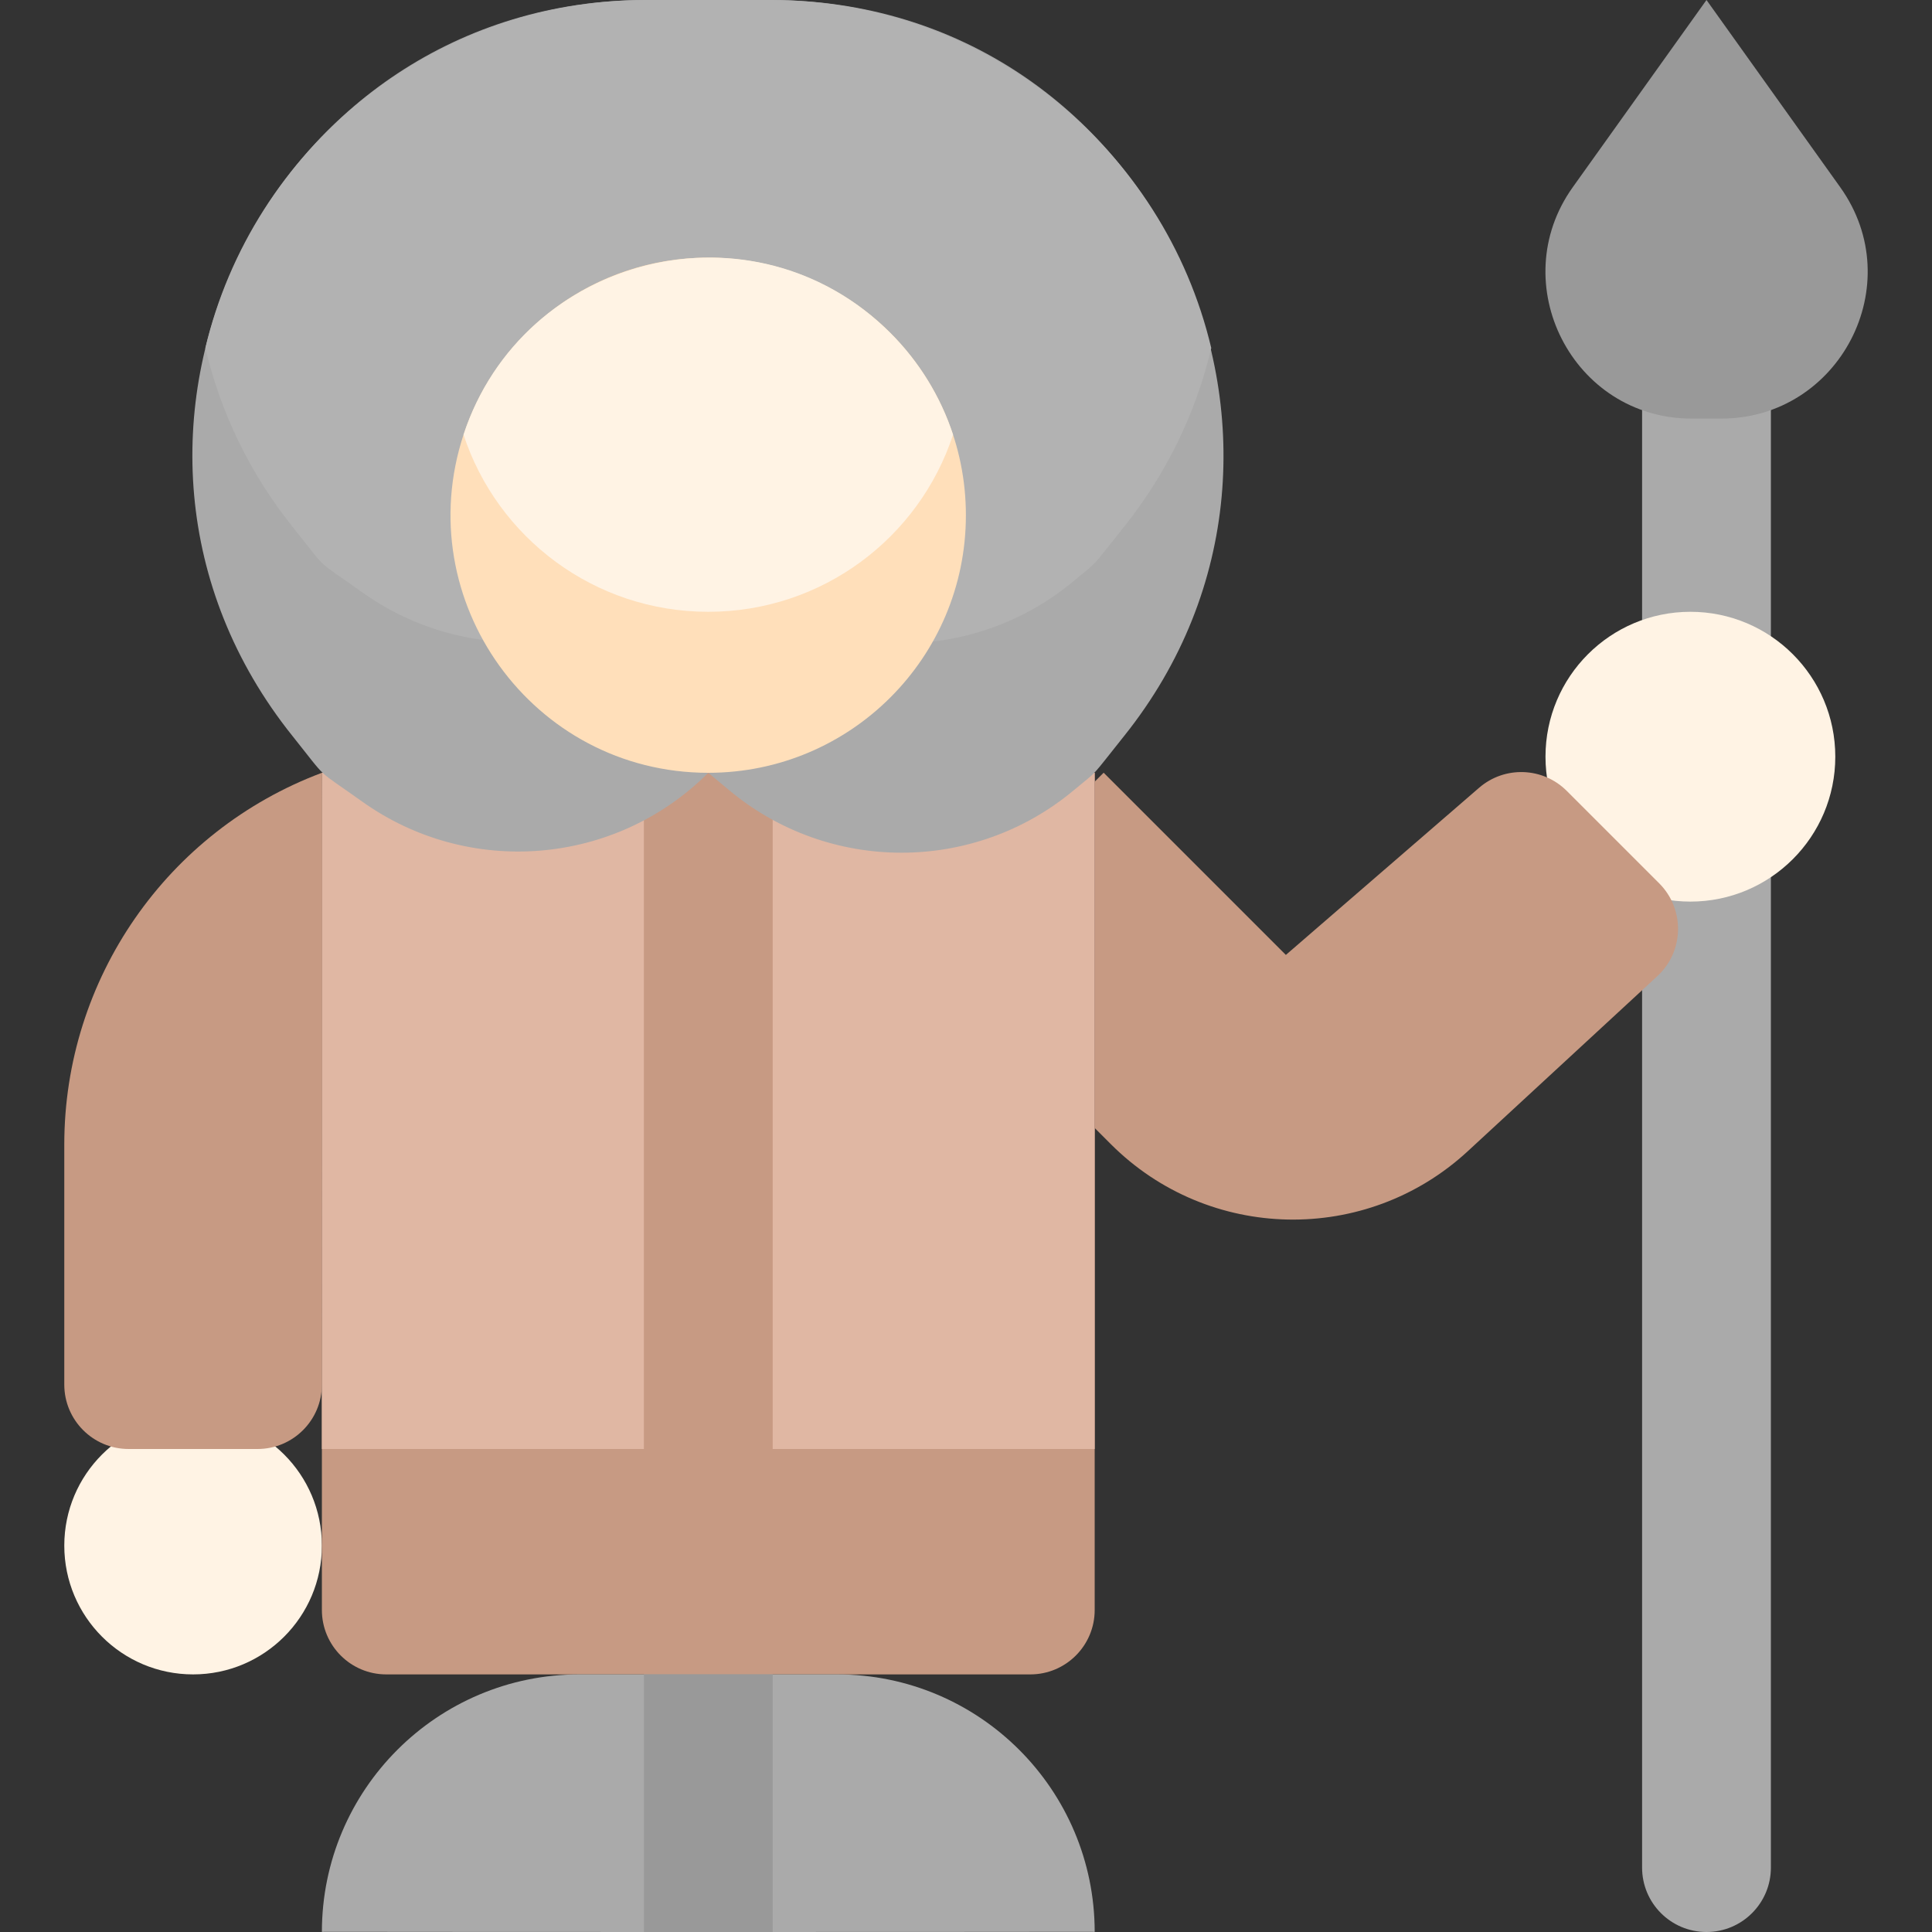 <svg id="Layer_1" enable-background="new 0 0 512 512" height="512" viewBox="0 0 512 512" width="512" xmlns="http://www.w3.org/2000/svg"><rect x="0" y="0" width="512" height="512" fill="#333333" stroke="none"/><path d="m452.238 512c-9.419 0-17.067-7.634-17.067-17.067v-392.533h34.133v392.533c0 9.426-7.641 17.067-17.066 17.067z" fill="#aaa"/><circle cx="447.971" cy="200.533" fill="#fff3e4" r="38.4"/><circle cx="51.171" cy="409.6" fill="#fff3e4" r="34.133"/><path d="m290.104 204.8v221.867c0 9.426-7.641 17.067-17.067 17.067h-170.666c-9.426 0-17.067-7.641-17.067-17.067v-221.867z" fill="#c79a83"/><path d="m85.304 204.8h204.8v179.2h-204.8z" fill="#e0b7a3"/><path d="m170.638 204.8h34.133v238.933h-34.133z" fill="#c79a83"/><g fill="#aaa"><path d="m153.571 443.733h34.133v68.267c-104.688 0-102.4-.1-102.4 0 0-37.703 30.564-68.267 68.267-68.267z"/><path d="m221.838 443.733h-34.133v68.267c104.688 0 102.4-.1 102.4 0-.001-37.703-30.565-68.267-68.267-68.267z"/><path d="m297.934 195.008c-9.397 11.753-6.378 8.582-13.429 14.464-26.411 22.005-64.789 22.005-91.2 0l-5.6-4.672c-24.662 24.662-63.497 27.803-91.765 7.595-12.763-9.115-8.605-5.056-18.464-17.387-63.02-78.773-6.382-195.008 93.727-195.008h33.003c101.275 0 155.839 117.33 93.728 195.008z"/></g><path d="m320.995 92.234c-4.11 17.488-12.15 33.661-23.061 47.307-9.397 11.753-6.378 8.582-13.429 14.464-26.411 22.005-64.789 22.005-91.2 0l-5.6-4.672c-24.662 24.662-63.497 27.803-91.765 7.595-12.763-9.115-8.605-5.056-18.464-17.387-11.168-13.952-18.997-30.133-23.061-47.307 12.448-52.577 59.763-92.234 116.788-92.234h33.003c56.725 0 104.256 39.339 116.789 92.234z" fill="#b2b2b2"/><path d="m255.971 136.533c0 37.715-30.548 68.267-68.267 68.267-46.613 0-79.319-45.675-64.864-89.6 8.985-27.383 34.725-46.933 64.864-46.933 37.925 0 68.267 30.754 68.267 68.266z" fill="#ffdfba"/><path d="m252.568 115.2c-8.985 27.383-34.725 46.933-64.864 46.933-30.261 0-55.915-19.68-64.864-46.933 15.671-47.758 76.903-63.183 113.141-26.944 7.467 7.467 13.217 16.672 16.587 26.944z" fill="#fff3e4"/><path d="m290.104 298.933 4.278 4.278c25.913 25.913 67.663 26.743 94.586 1.881l50.244-46.398c7.12-6.575 7.343-17.753.489-24.606l-24.483-24.483c-6.327-6.327-16.466-6.693-23.233-.84l-51.214 44.301-48.288-48.288-2.379 2.379" fill="#c79a83"/><path d="m68.238 384h-34.134c-9.426 0-17.067-7.641-17.067-17.067v-63.625c0-43.855 27.204-83.11 68.267-98.509.117-.044 0 162.235 0 162.133 0 9.427-7.641 17.068-17.066 17.068z" fill="#c79a83"/><path d="m456.13 110.933h-7.785c-31.705 0-49.695-35.91-31.552-61.311l35.445-49.622 35.444 49.622c18.367 25.714-.174 61.311-31.552 61.311z" fill="#999"/><path d="m170.638 443.733h34.133v68.267h-34.133z" fill="#999"/></svg>